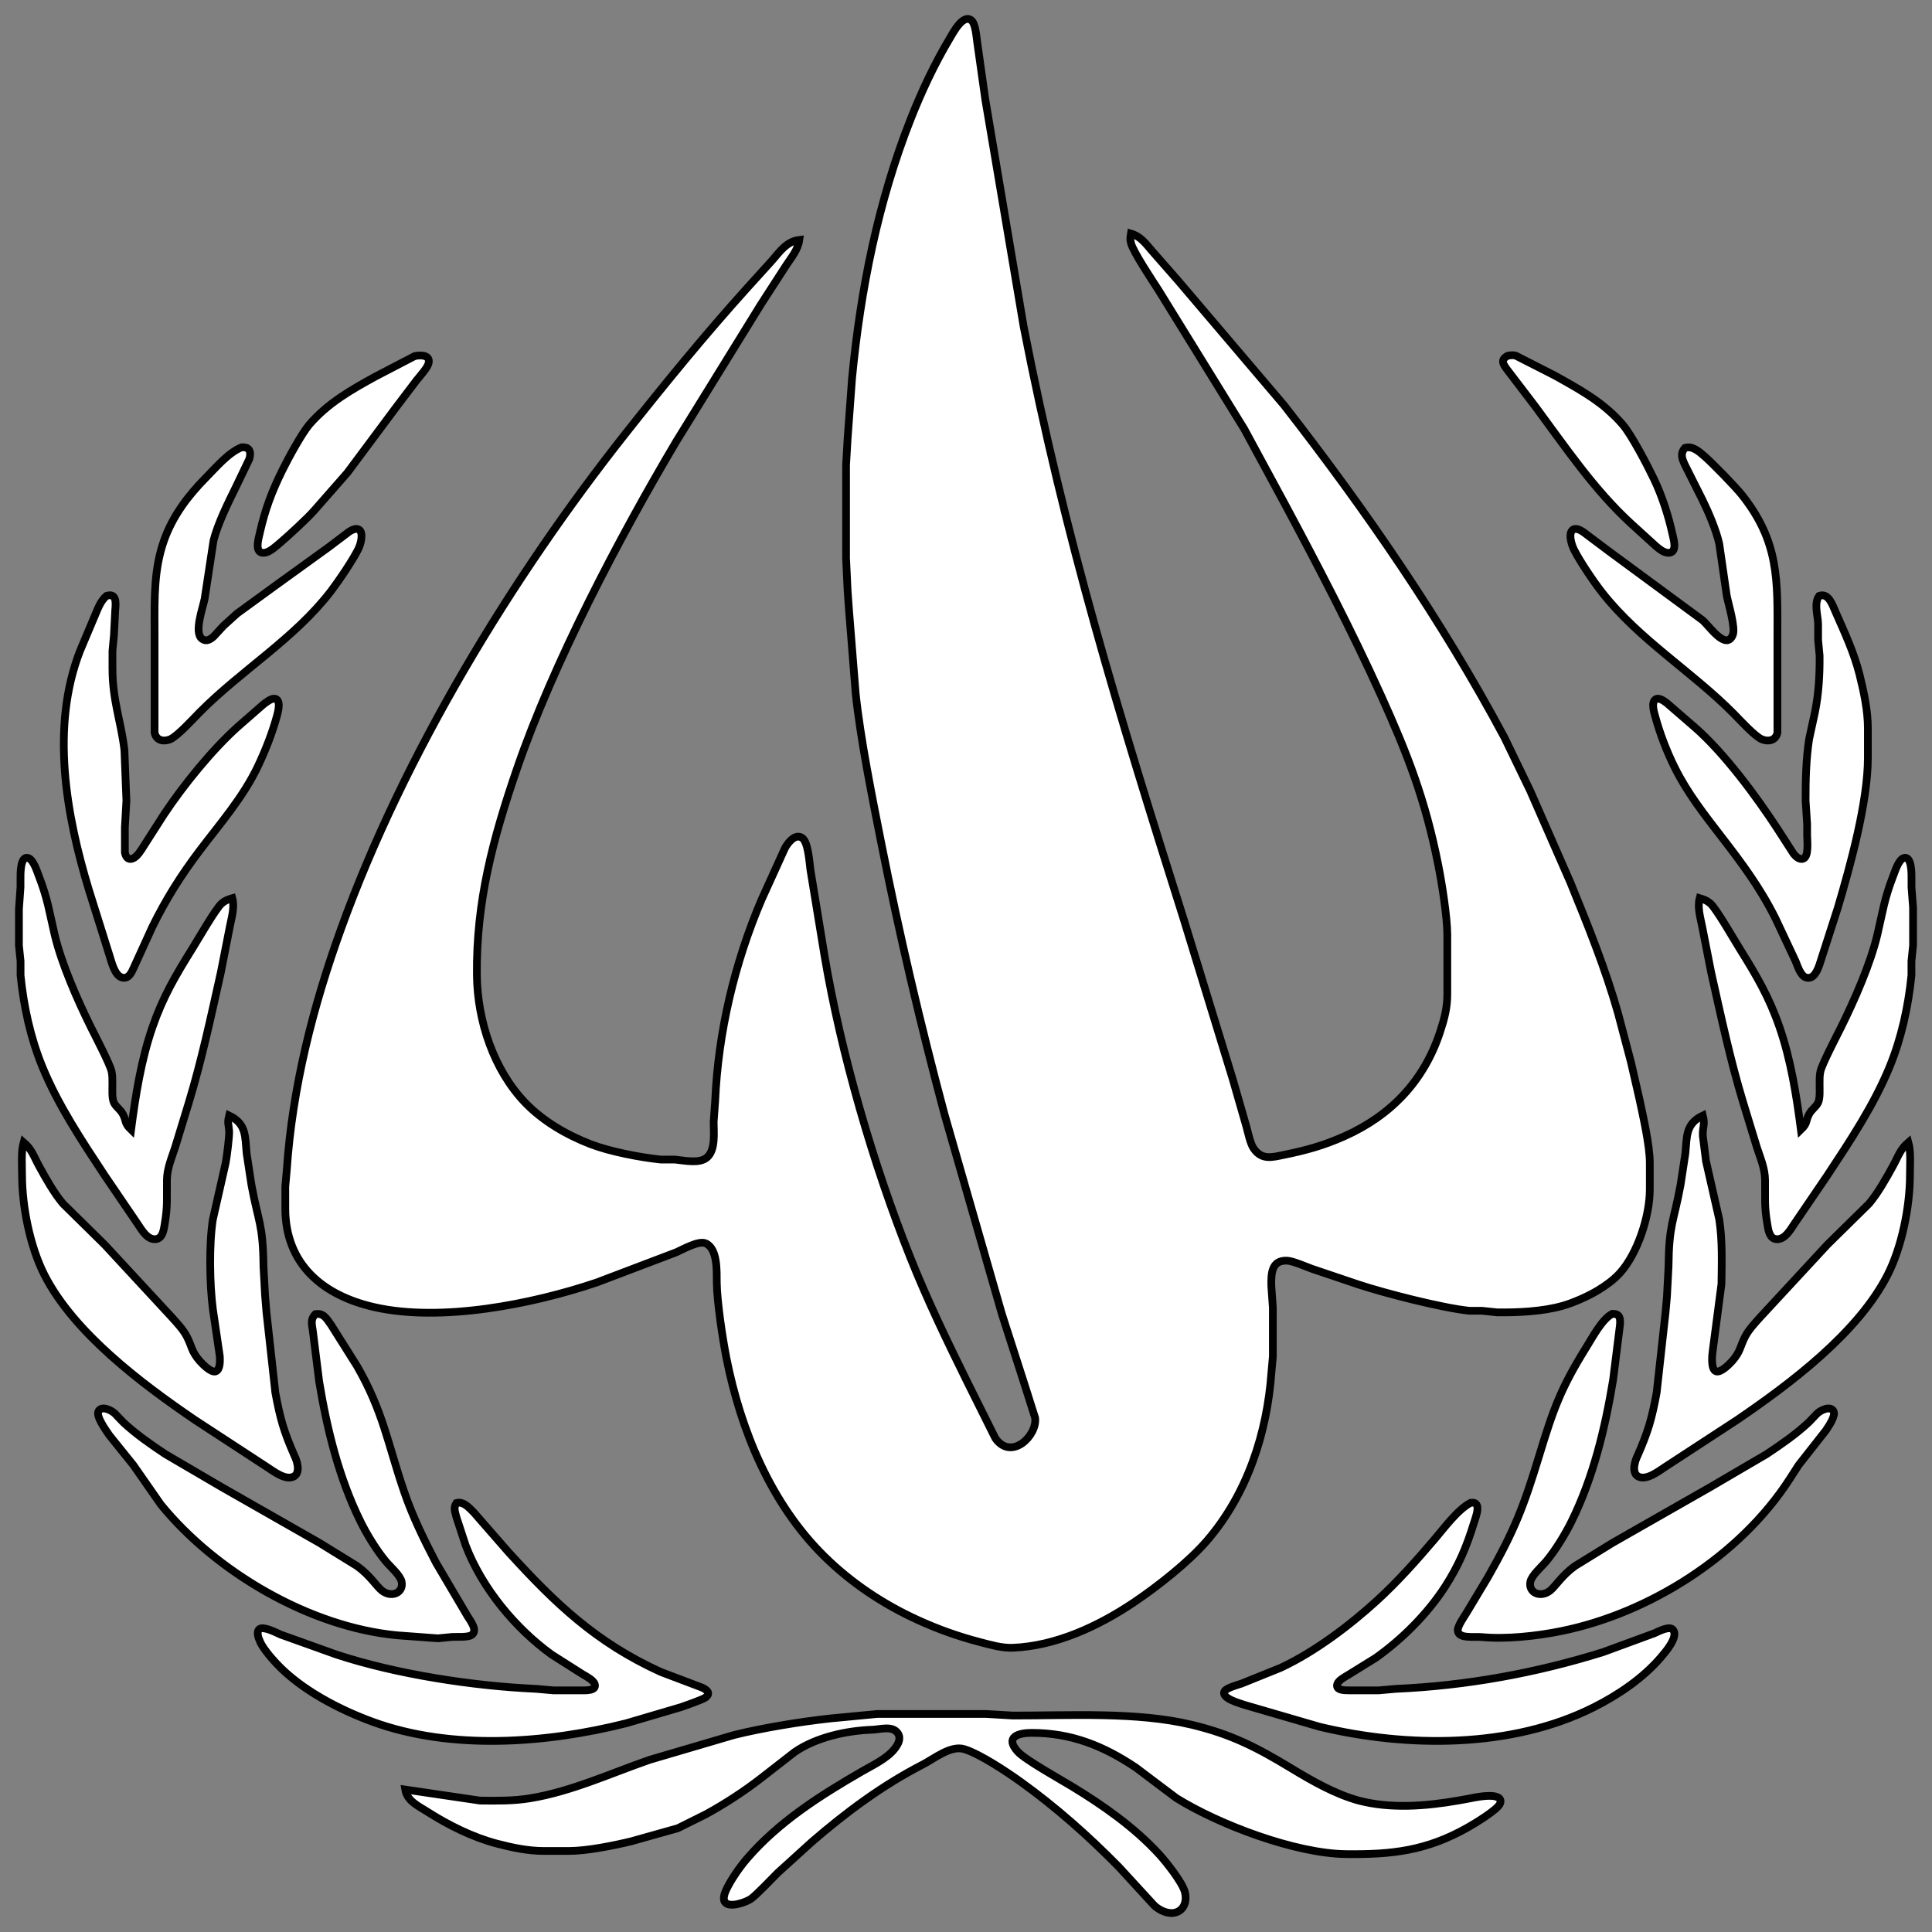 <svg width="100" height="100" viewBox="0 0 100 100" fill="none" xmlns="http://www.w3.org/2000/svg">
<rect x="0" y="0" width="100" height="100" fill="#808080" stroke="none"/>
<path d="M40.702 13.72L39.384 15.758L35.004 22.85C32.051 27.825 28.628 34.343 26.753 39.805C25.524 43.385 24.64 46.659 24.684 50.484C24.711 52.834 25.553 55.384 27.191 57.083C28.108 58.036 29.347 58.751 30.57 59.222C31.58 59.61 33.116 59.903 34.198 60.018H34.923C35.401 60.061 36.205 60.253 36.599 59.905C37.048 59.506 36.938 58.623 36.939 58.065L37.016 57.005C37.17 53.439 38.018 49.849 39.416 46.571L40.638 43.881C40.794 43.61 41.156 43.131 41.516 43.368C41.835 43.578 41.895 44.638 41.948 45.022L42.67 49.424C43.529 54.537 45.197 60.268 47.114 65.075C47.989 67.27 49.015 69.4 50.06 71.515L51.52 74.446C52.358 75.631 53.697 74.296 53.579 73.39L53.01 71.596L51.856 68.01L48.883 57.657C47.645 53.028 46.544 48.339 45.614 43.637C45.142 41.251 44.542 38.282 44.289 35.893L43.95 31.654L43.873 30.594L43.792 28.882V24.073L43.873 22.687L44.101 19.59C44.541 14.995 45.446 10.438 47.146 6.14C47.714 4.706 48.372 3.305 49.161 1.982C49.332 1.698 49.848 0.7 50.281 1.056C50.489 1.227 50.538 1.876 50.575 2.145L51.001 5.161L52.983 16.9C55.119 27.872 57.914 36.965 61.26 47.549L63.809 55.864L64.512 58.309C64.604 58.635 64.71 59.187 64.891 59.447C65.319 60.06 65.839 59.9 66.447 59.777C67.599 59.544 68.511 59.292 69.592 58.81C71.996 57.736 73.704 55.946 74.536 53.419C74.757 52.748 74.912 52.174 74.913 51.462V48.365C74.902 47.413 74.635 45.735 74.445 44.778C73.784 41.434 72.868 39.059 71.471 35.974C69.936 32.586 68.228 29.304 66.472 26.029L64.398 22.198L59.97 15.025C59.669 14.558 58.634 13.008 58.539 12.579C58.483 12.373 58.508 12.289 58.539 12.09C59.039 12.237 59.302 12.607 59.628 12.987L60.987 14.536L66.464 20.975C70.686 26.395 74.622 32.101 77.871 38.175L79.211 40.947L81.283 45.675C82.178 47.868 83.104 50.16 83.748 52.44L84.416 54.967L84.847 56.842C85.043 57.763 85.392 59.282 85.394 60.184V61.57C85.392 62.94 84.767 64.873 83.849 65.889C83.528 66.243 83.137 66.523 82.734 66.771C82.217 67.087 81.461 67.424 80.879 67.59C79.841 67.884 78.571 67.941 77.493 67.928L76.687 67.844H76.042C74.64 67.698 71.693 66.941 70.317 66.488L67.899 65.671C67.578 65.555 66.914 65.26 66.609 65.251C65.797 65.224 65.796 65.947 65.802 66.543L65.883 67.684V70.211L65.81 71.026C65.581 74.193 64.56 77.323 62.473 79.748C61.531 80.844 59.914 82.114 58.707 82.927C56.872 84.163 54.657 85.2 52.419 85.288C51.854 85.31 51.269 85.136 50.726 84.995C49.609 84.705 48.552 84.328 47.501 83.848C45.718 83.035 44.071 81.939 42.666 80.556C39.911 77.843 38.343 74.048 37.6 70.292C37.402 69.289 37.112 67.373 37.1 66.379C37.094 65.789 37.149 64.644 36.534 64.359C36.17 64.19 35.367 64.66 35.004 64.818L30.892 66.379C27.557 67.504 22.829 68.448 19.363 67.655C16.73 67.053 14.772 65.46 14.767 62.548V61.407L14.841 60.592C15.132 56.28 16.199 52.091 17.666 48.038C20.91 39.069 26.489 29.886 32.376 22.443C34.42 19.858 36.505 17.306 38.713 14.862L39.969 13.476C40.37 13.008 40.733 12.491 41.373 12.416C41.302 12.93 40.981 13.297 40.702 13.72ZM22.165 18.858C22.089 19.073 21.729 19.48 21.573 19.671L20.521 21.057L17.971 24.48L16.252 26.437C15.929 26.809 14.921 27.739 14.525 28.074C14.322 28.245 13.981 28.566 13.721 28.608C13.127 28.703 13.38 27.885 13.449 27.578C13.727 26.352 14.071 25.44 14.626 24.317C14.914 23.735 15.623 22.426 16.018 21.967C16.969 20.863 18.191 20.168 19.443 19.483L21.459 18.434C21.768 18.36 22.339 18.364 22.165 18.858ZM78.46 18.411L80.476 19.438C81.768 20.162 82.99 20.816 83.982 21.967C84.46 22.522 85.276 24.098 85.615 24.807C86.033 25.68 86.362 26.712 86.57 27.66C86.625 27.918 86.817 28.531 86.43 28.608C86.17 28.659 85.904 28.429 85.717 28.277L84.427 27.103C82.504 25.341 81.028 23.145 79.479 21.057L78.048 19.182C77.798 18.863 77.639 18.616 78.048 18.411C78.23 18.387 78.289 18.366 78.46 18.411ZM12.91 23.747L12.207 25.214C11.807 26.023 11.266 27.118 11.05 27.986L10.591 31.002C10.496 31.471 10.035 32.729 10.448 33.059C10.669 33.236 10.876 33.102 11.058 32.946L11.565 32.395L12.268 31.758L14.283 30.291L17.025 28.311L18.073 27.518C18.212 27.431 18.429 27.308 18.592 27.421C18.813 27.578 18.68 28.106 18.592 28.312C18.376 28.837 17.499 30.116 17.133 30.594C15.235 33.066 12.505 34.678 10.333 36.871C10.009 37.199 9.171 38.119 8.801 38.269C8.462 38.405 8.09 38.331 8.001 37.927V37.441V32.469C7.995 30.943 7.969 29.451 8.486 27.986C8.933 26.717 9.722 25.668 10.655 24.725C11.173 24.202 11.829 23.419 12.508 23.153C12.918 23.126 13.009 23.369 12.91 23.747ZM88.216 23.608C88.621 23.958 89.833 25.201 90.166 25.622C92.096 28.057 92.005 30.034 91.999 32.958V37.441V37.927C91.91 38.331 91.538 38.405 91.199 38.269C90.835 38.121 90.061 37.27 89.748 36.952C87.572 34.753 84.858 33.124 82.931 30.676C82.501 30.13 81.798 29.089 81.483 28.475C81.365 28.244 81.174 27.698 81.365 27.465C81.515 27.282 81.772 27.422 81.927 27.518L83.298 28.547L88.135 32.109C88.472 32.408 89.341 33.693 89.688 32.868C89.841 32.506 89.466 31.286 89.377 30.839L88.988 28.149C88.833 27.448 88.434 26.514 88.115 25.866L87.215 24.073C87.061 23.743 86.952 23.484 87.215 23.181C87.601 23.066 87.928 23.36 88.216 23.608ZM5.965 31.572L5.898 32.877L5.821 33.692V34.589C5.82 36.268 6.259 37.3 6.44 38.827L6.543 41.436L6.464 42.822V44.124C6.505 44.339 6.62 44.531 6.866 44.438C7.102 44.35 7.304 44.006 7.434 43.8L8.478 42.169C9.486 40.648 10.996 38.784 12.348 37.582L13.638 36.455C13.768 36.356 14.025 36.155 14.191 36.162C14.571 36.176 14.397 36.824 14.341 37.034C14.096 37.932 13.754 38.801 13.358 39.642C12.592 41.265 11.393 42.627 10.323 44.044C9.352 45.332 8.611 46.509 7.894 47.957L6.928 50.076C6.817 50.332 6.65 50.702 6.304 50.593C5.922 50.474 5.772 49.773 5.657 49.424L4.607 46.082C3.416 42.169 2.615 37.62 4.141 33.692L4.897 31.898C5.061 31.519 5.195 31.116 5.511 30.842C6.037 30.68 6.001 31.192 5.965 31.572ZM95 31.654C95.468 32.718 95.965 33.782 96.249 34.914C96.47 35.803 96.68 36.768 96.681 37.686V39.235C96.678 41.513 95.781 44.775 95.127 46.979L94.182 49.913C94.081 50.206 93.879 50.728 93.472 50.593C93.195 50.502 93.043 50.001 92.939 49.75L91.904 47.549C90.284 44.294 87.987 42.364 86.682 39.724C86.272 38.896 85.93 38.006 85.683 37.115C85.621 36.895 85.455 36.374 85.683 36.204C85.863 36.071 86.138 36.291 86.281 36.395L87.732 37.652C89.25 38.983 90.889 41.193 92.005 42.903L92.842 44.202C92.96 44.338 93.154 44.529 93.351 44.438C93.637 44.306 93.537 43.506 93.537 43.229V42.658L93.457 41.436C93.455 40.374 93.479 39.308 93.639 38.257L93.94 36.871C94.135 35.907 94.193 34.918 94.182 33.936L94.105 33.121V32.306C94.096 31.842 93.873 31.242 94.161 30.84C94.643 30.675 94.841 31.294 95 31.654ZM11.897 47.957L11.433 50.321C10.926 52.588 10.443 54.863 9.767 57.087L9.069 59.369C8.882 59.95 8.648 60.464 8.64 61.081C8.628 62.026 8.688 62.389 8.524 63.363C8.477 63.645 8.421 64.095 8.071 64.138C7.634 64.191 7.339 63.669 7.134 63.363L5.415 60.836C4.234 59.046 3.009 57.206 2.191 55.212C1.579 53.721 1.225 52.087 1.064 50.484V49.75L0.98 48.935V47.06L1.061 45.919V45.511C1.061 45.278 1.034 44.277 1.46 44.41C1.731 44.495 1.914 45.096 2.012 45.349C2.472 46.533 2.548 47.182 2.825 48.365C3.183 49.886 4.013 51.768 4.709 53.174C4.933 53.626 5.688 55.07 5.775 55.456C5.824 55.67 5.818 55.891 5.818 56.108C5.819 56.375 5.784 56.855 5.9 57.083C6.015 57.308 6.223 57.414 6.358 57.665C6.558 58.033 6.417 58.118 6.785 58.472C7.018 56.693 7.302 54.876 7.889 53.174C8.434 51.597 9.084 50.496 9.955 49.098C10.239 48.645 11.168 47.026 11.47 46.766C11.657 46.605 11.798 46.557 12.026 46.49C12.15 46.969 11.991 47.48 11.897 47.957ZM93.642 57.665C93.777 57.414 93.985 57.308 94.1 57.083C94.216 56.855 94.181 56.375 94.182 56.108C94.182 55.891 94.177 55.67 94.225 55.456C94.312 55.07 95.067 53.626 95.291 53.174C95.987 51.768 96.817 49.886 97.175 48.365C97.452 47.182 97.528 46.533 97.988 45.349C98.086 45.096 98.269 44.495 98.54 44.41C98.966 44.277 98.939 45.278 98.939 45.511V45.919L99.02 46.979V48.935L98.936 49.75V50.484C98.775 52.087 98.421 53.721 97.809 55.212C96.991 57.206 95.766 59.046 94.585 60.836L92.865 63.363C92.661 63.669 92.366 64.191 91.929 64.138C91.579 64.095 91.523 63.645 91.476 63.363C91.312 62.389 91.372 62.026 91.36 61.081C91.352 60.464 91.118 59.95 90.931 59.369L90.233 57.087C89.557 54.863 89.074 52.588 88.567 50.321L88.103 47.957C88.009 47.48 87.85 46.969 87.974 46.49C88.202 46.557 88.343 46.605 88.53 46.766C88.832 47.026 89.761 48.645 90.044 49.098C90.916 50.496 91.566 51.597 92.111 53.174C92.698 54.876 92.983 56.693 93.215 58.472C93.583 58.118 93.442 58.033 93.642 57.665ZM12.765 59.695L13.014 61.325C13.378 63.301 13.613 63.332 13.638 65.564L13.719 67.032L13.792 67.928L14.252 72.085C14.504 73.44 14.689 74.09 15.241 75.346C15.382 75.627 15.548 76.189 15.241 76.404C14.811 76.68 14.137 76.137 13.8 75.921L10.091 73.498C7.343 71.626 3.818 68.985 2.291 65.972C1.558 64.526 1.144 62.459 1.142 60.836C1.141 60.318 1.086 59.61 1.222 59.125C1.658 59.499 1.75 59.861 2.017 60.347C2.37 60.99 2.793 61.749 3.262 62.304L5.415 64.423L8.887 68.173C9.153 68.469 9.465 68.798 9.655 69.151C9.932 69.666 9.896 69.946 10.347 70.454C10.487 70.611 10.929 71.062 11.162 70.983C11.408 70.9 11.387 70.418 11.378 70.211L11.018 67.765C10.85 66.475 10.815 64.399 11.018 63.119L11.682 60.184C11.741 59.866 11.873 58.846 11.861 58.554C11.836 58.172 11.76 58.145 11.861 57.739C12.77 58.172 12.68 58.839 12.765 59.695ZM98.858 60.836C98.856 62.459 98.442 64.526 97.709 65.972C96.182 68.985 92.657 71.626 89.909 73.498L86.2 75.921C85.863 76.137 85.189 76.68 84.759 76.404C84.452 76.189 84.618 75.627 84.759 75.346C85.311 74.09 85.496 73.44 85.748 72.085L86.208 67.928L86.281 67.113L86.362 65.564C86.387 63.332 86.622 63.301 86.986 61.325L87.235 59.695C87.32 58.839 87.23 58.172 88.139 57.739C88.265 58.24 88.116 58.316 88.139 58.798L88.303 60.103L88.988 63.119C89.158 64.221 89.116 65.347 89.103 66.461L88.654 69.885C88.618 70.12 88.538 70.884 88.826 70.981C89.067 71.062 89.508 70.617 89.653 70.454C90.103 69.946 90.068 69.666 90.345 69.151C90.535 68.798 90.847 68.469 91.113 68.173L94.585 64.423L96.738 62.304C97.207 61.749 97.63 60.99 97.983 60.347C98.25 59.861 98.342 59.499 98.778 59.125C98.914 59.61 98.859 60.318 98.858 60.836ZM17.139 68.58L18.475 70.7C19.836 73.056 20.08 74.768 20.922 77.221C21.361 78.501 21.947 79.695 22.57 80.889L24.204 83.661C24.349 83.895 24.744 84.394 24.416 84.625C24.217 84.764 23.653 84.71 23.394 84.728L22.668 84.8L20.572 84.645C16.045 84.222 11.188 81.385 8.324 77.873L6.904 75.835L5.657 74.286C5.507 74.06 4.936 73.294 5.103 73.031C5.283 72.744 5.775 73.002 5.945 73.164L6.383 73.621C7.048 74.242 7.805 74.762 8.559 75.265L11.462 76.965L16.541 79.862L18.476 81.055C19.16 81.545 19.482 82.103 19.769 82.331C20.259 82.72 20.906 82.445 20.787 81.867C20.72 81.537 20.195 81.087 19.963 80.808C19.498 80.251 18.99 79.424 18.667 78.77C17.546 76.504 16.931 74.001 16.521 71.515L16.205 68.988C16.168 68.608 16.028 68.32 16.324 68.02C16.751 67.944 16.913 68.264 17.139 68.58ZM83.849 68.58L83.492 71.433C83.075 73.951 82.468 76.474 81.333 78.77C81.01 79.424 80.502 80.251 80.037 80.808C79.805 81.087 79.28 81.537 79.213 81.867C79.094 82.445 79.741 82.72 80.231 82.331C80.518 82.103 80.84 81.545 81.524 81.055L83.459 79.862L88.538 76.965L91.441 75.265C92.195 74.762 92.952 74.242 93.617 73.621L94.055 73.164C94.225 73.002 94.717 72.744 94.897 73.031C95.046 73.265 94.633 73.845 94.505 74.042L93.096 75.835L92.623 76.569C90.056 80.536 85.376 83.502 80.799 84.427C79.542 84.681 77.956 84.857 76.687 84.734C76.305 84.698 75.466 84.841 75.453 84.385C75.448 84.16 75.772 83.7 75.896 83.498L77.021 81.623C78.389 79.214 78.869 77.972 79.668 75.346C80.393 72.964 80.773 71.874 82.114 69.722C82.434 69.21 82.932 68.261 83.459 68C83.849 68.003 83.875 68.227 83.849 68.58ZM24.523 78.281L26.303 80.319C28.753 83.011 30.856 85.015 34.198 86.538L36.292 87.331C36.536 87.426 36.84 87.622 36.511 87.866C36.376 87.967 35.461 88.288 35.246 88.362L32.424 89.193C28.289 90.239 23.358 90.611 19.282 89.118C17.553 88.485 15.58 87.462 14.306 86.099C14.039 85.814 13.54 85.241 13.426 84.883C13.35 84.725 13.28 84.438 13.426 84.318C13.661 84.162 14.3 84.508 14.525 84.605L17.428 85.644C20.528 86.662 24.494 87.27 27.748 87.414L28.634 87.492H30.086C30.279 87.492 30.894 87.531 30.784 87.17C30.724 86.969 30.341 86.765 30.166 86.665L28.554 85.641C26.66 84.27 24.951 82.202 24.104 79.993L23.622 78.525C23.554 78.245 23.46 78.051 23.622 77.796C23.987 77.693 24.275 78.037 24.523 78.281ZM76.282 78.851C75.908 80.071 75.497 81.036 74.805 82.112C73.891 83.53 72.572 84.844 71.204 85.814L69.753 86.712C69.593 86.806 69.272 86.983 69.216 87.17C69.114 87.509 69.645 87.49 69.834 87.492H71.365L72.252 87.414C75.894 87.253 79.491 86.599 82.975 85.513L85.636 84.535C85.846 84.443 86.418 84.129 86.6 84.363C86.887 84.731 86.186 85.526 85.969 85.78C85.043 86.864 83.756 87.733 82.492 88.368C78.234 90.507 72.843 90.466 68.302 89.377L64.432 88.251C64.204 88.169 63.156 87.899 63.389 87.529C63.496 87.36 64.068 87.207 64.27 87.139L66.286 86.325C68.044 85.504 69.854 84.141 71.285 82.832C72.346 81.861 73.325 80.762 74.257 79.666C74.763 79.073 75.444 78.141 76.119 77.784C76.735 77.691 76.384 78.516 76.282 78.851ZM24.845 93.198C25.711 93.208 26.568 93.22 27.425 93.081C29.571 92.732 31.589 91.793 33.633 91.085L37.987 89.805C39.474 89.434 41.457 89.111 42.986 88.946L45.404 88.715H51.048L52.419 88.796C55.374 88.801 58.837 88.591 61.691 89.275C63.74 89.768 65.061 90.45 66.85 91.535C67.926 92.187 69.1 92.857 70.317 93.195C71.977 93.632 73.803 93.487 75.477 93.195C76.011 93.115 76.645 92.935 77.17 92.955C77.397 92.964 77.769 93.024 77.641 93.355C77.518 93.672 76.3 94.404 75.961 94.595C73.831 95.797 72.054 95.997 69.672 95.969C67.05 95.939 63.104 94.448 60.884 93.066L58.788 91.486C57.094 90.352 55.432 89.69 53.386 89.693C52.73 89.694 51.984 89.897 52.678 90.664C53.056 91.083 54.88 92.098 55.483 92.464C57.102 93.449 58.697 94.566 59.99 95.969C60.356 96.367 61.191 97.42 61.328 97.926C61.441 98.343 61.325 98.831 60.883 98.98C60.494 99.111 60.047 98.896 59.756 98.642L57.901 96.622C56.328 95.024 54.642 93.526 52.822 92.22C52.108 91.708 50.732 90.793 49.919 90.537C49.217 90.316 48.355 91.028 47.742 91.343C45.67 92.409 43.781 93.814 42.018 95.339L40.245 96.948C39.948 97.244 39.153 98.084 38.874 98.281C38.624 98.457 37.748 98.774 37.52 98.45C37.39 98.264 37.528 97.941 37.614 97.763C37.849 97.274 38.301 96.625 38.655 96.214C40.301 94.3 42.443 92.943 44.598 91.697C45.156 91.374 45.922 91.021 46.315 90.505C46.487 90.279 46.657 89.983 46.47 89.712C46.191 89.305 45.571 89.514 45.163 89.529C43.816 89.578 42.254 89.915 41.131 90.686L39.438 92.004C38.538 92.706 37.536 93.359 36.536 93.906L35.084 94.629L32.666 95.308C31.738 95.531 30.383 95.805 29.441 95.806H28.151C27.328 95.805 26.525 95.635 25.732 95.429C24.475 95.102 23.197 94.465 22.104 93.764C21.636 93.465 21.07 93.218 20.975 92.627L24.845 93.198Z" fill="white" stroke="#010101" stroke-width="0.4"/>
</svg>